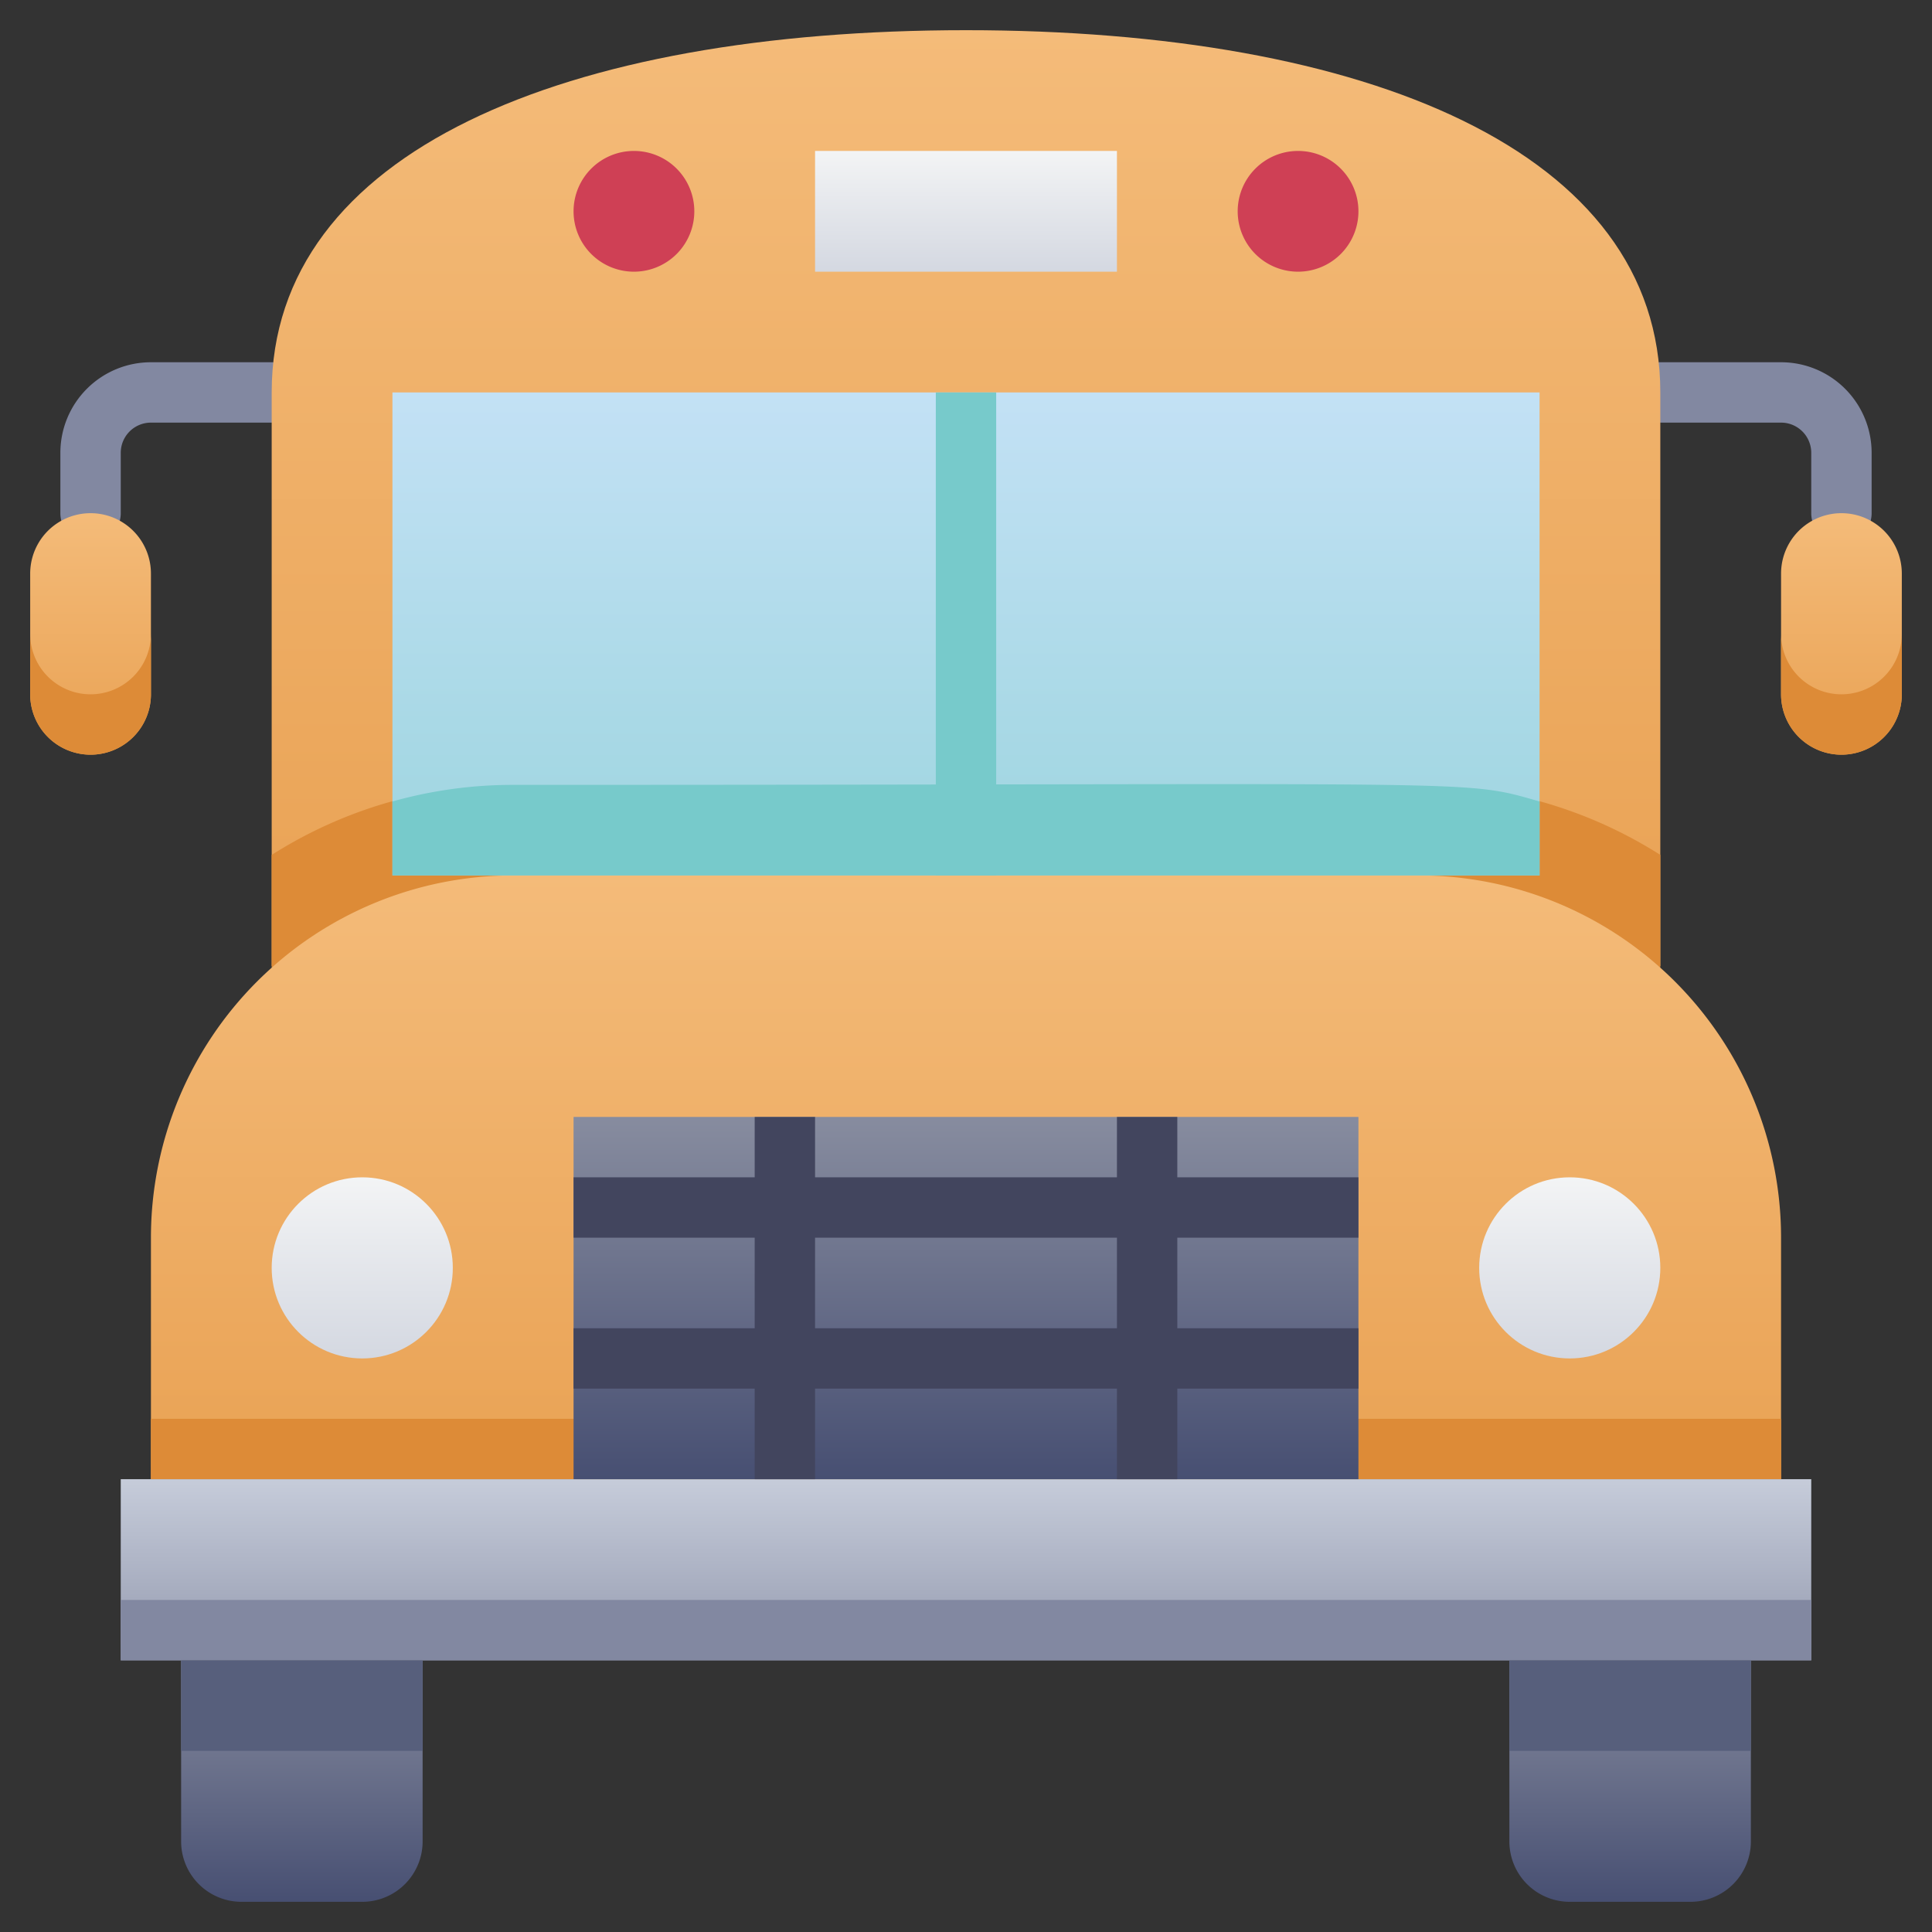 <svg xmlns="http://www.w3.org/2000/svg" xmlns:xlink="http://www.w3.org/1999/xlink" viewBox="0 0 64 64"><rect x="0" y="0" width="64" height="64" fill="#333333" stroke="none"/><defs><style>.cls-1{fill:#8288a1;}.cls-2{fill:url(#linear-gradient);}.cls-3{fill:url(#linear-gradient-2);}.cls-4{fill:#dd8b37;}.cls-5{fill:url(#linear-gradient-3);}.cls-6{fill:url(#linear-gradient-4);}.cls-7{fill:url(#linear-gradient-5);}.cls-8{fill:url(#linear-gradient-6);}.cls-9{fill:url(#linear-gradient-7);}.cls-10{fill:url(#linear-gradient-8);}.cls-11{fill:url(#linear-gradient-9);}.cls-12{fill:url(#linear-gradient-10);}.cls-13{fill:url(#linear-gradient-11);}.cls-14{fill:#77cacb;}.cls-15{fill:url(#linear-gradient-12);}.cls-16{fill:#42455e;}.cls-17{fill:#cf4055;}.cls-18{fill:#575f7c;}</style><linearGradient id="linear-gradient" x1="61" y1="24.98" x2="61" y2="17.02" gradientUnits="userSpaceOnUse"><stop offset="0" stop-color="#e9a254"/><stop offset="1" stop-color="#f4bb79"/></linearGradient><linearGradient id="linear-gradient-2" x1="3" y1="24.98" x2="3" y2="17.02" xlink:href="#linear-gradient"/><linearGradient id="linear-gradient-3" x1="32" y1="32.05" x2="32" y2="1" xlink:href="#linear-gradient"/><linearGradient id="linear-gradient-4" x1="32" y1="49" x2="32" y2="29" xlink:href="#linear-gradient"/><linearGradient id="linear-gradient-5" x1="32" y1="55" x2="32" y2="49" gradientUnits="userSpaceOnUse"><stop offset="0" stop-color="#949aaf"/><stop offset="1" stop-color="#c6ccda"/></linearGradient><linearGradient id="linear-gradient-6" x1="10" y1="63" x2="10" y2="55" gradientUnits="userSpaceOnUse"><stop offset="0" stop-color="#474f72"/><stop offset="1" stop-color="#878c9f"/></linearGradient><linearGradient id="linear-gradient-7" x1="54" x2="54" xlink:href="#linear-gradient-6"/><linearGradient id="linear-gradient-8" x1="32" y1="49" x2="32" y2="37" xlink:href="#linear-gradient-6"/><linearGradient id="linear-gradient-9" x1="12" y1="45" x2="12" y2="39" gradientUnits="userSpaceOnUse"><stop offset="0" stop-color="#d4d8e1"/><stop offset="1" stop-color="#f3f4f5"/></linearGradient><linearGradient id="linear-gradient-10" x1="52" x2="52" xlink:href="#linear-gradient-9"/><linearGradient id="linear-gradient-11" x1="32" y1="29" x2="32" y2="13" gradientUnits="userSpaceOnUse"><stop offset="0" stop-color="#9dd5df"/><stop offset="1" stop-color="#c3e1f5"/></linearGradient><linearGradient id="linear-gradient-12" x1="32" y1="9" x2="32" y2="5" xlink:href="#linear-gradient-9"/></defs><title>School Bus</title><g id="School_Bus" data-name="School Bus"><path class="cls-1" d="M60,17V15a1,1,0,0,0-1-1H55a1,1,0,0,1,0-2h4a3,3,0,0,1,3,3v2A1,1,0,0,1,60,17Z"/><path class="cls-1" d="M2,17V15a3,3,0,0,1,3-3H9a1,1,0,0,1,0,2H5a1,1,0,0,0-1,1v2A1,1,0,0,1,2,17Z"/><path class="cls-2" d="M59,23V19a2,2,0,0,1,4,0v4A2,2,0,0,1,59,23Z"/><path class="cls-3" d="M5,23V19a2,2,0,0,0-4,0v4A2,2,0,0,0,5,23Z"/><path class="cls-4" d="M63,21v2a2,2,0,0,1-4,0V21a2,2,0,0,0,4,0Z"/><path class="cls-4" d="M5,21v2a2,2,0,0,1-4,0V21a2,2,0,0,0,4,0Z"/><path class="cls-5" d="M55,13v19H9V13C9,5,18.75,1,32,1S55,5,55,13Z"/><path class="cls-4" d="M55,28.32v3.73H9V28.32A14.86,14.86,0,0,1,17,26H47A14.86,14.86,0,0,1,55,28.32Z"/><path class="cls-6" d="M17,29H47A12,12,0,0,1,59,41v8a0,0,0,0,1,0,0H5a0,0,0,0,1,0,0V41A12,12,0,0,1,17,29Z"/><rect class="cls-7" x="4" y="49" width="56" height="6"/><rect class="cls-1" x="4" y="53" width="56" height="2"/><rect class="cls-4" x="5" y="47" width="54" height="2"/><path class="cls-8" d="M6,55h8a0,0,0,0,1,0,0v6a2,2,0,0,1-2,2H8a2,2,0,0,1-2-2V55A0,0,0,0,1,6,55Z"/><path class="cls-9" d="M50,55h8a0,0,0,0,1,0,0v6a2,2,0,0,1-2,2H52a2,2,0,0,1-2-2V55A0,0,0,0,1,50,55Z"/><rect class="cls-10" x="19" y="37" width="26" height="12"/><circle class="cls-11" cx="12" cy="42" r="3"/><circle class="cls-12" cx="52" cy="42" r="3"/><rect class="cls-13" x="13" y="13" width="38" height="16"/><rect class="cls-14" x="31" y="13" width="2" height="16"/><rect class="cls-15" x="27" y="5" width="10" height="4"/><rect class="cls-16" x="25" y="37" width="2" height="12"/><rect class="cls-16" x="37" y="37" width="2" height="12"/><rect class="cls-16" x="19" y="39" width="26" height="2"/><rect class="cls-16" x="19" y="44" width="26" height="2"/><path class="cls-17" d="M43,9a2,2,0,1,1,2-2A2,2,0,0,1,43,9Zm0-2Z"/><path class="cls-17" d="M21,9a2,2,0,1,1,2-2A2,2,0,0,1,21,9Zm0-2h0Zm0,0h0Zm0,0h0Zm0,0h0Zm0,0h0Zm0,0h0Zm0,0h0Zm0,0h0Z"/><rect class="cls-18" x="6" y="55" width="8" height="3"/><rect class="cls-18" x="50" y="55" width="8" height="3"/><path class="cls-14" d="M51,26.55V29H13V26.55A14.69,14.69,0,0,1,17,26C49.77,26,48.37,25.8,51,26.55Z"/></g></svg>